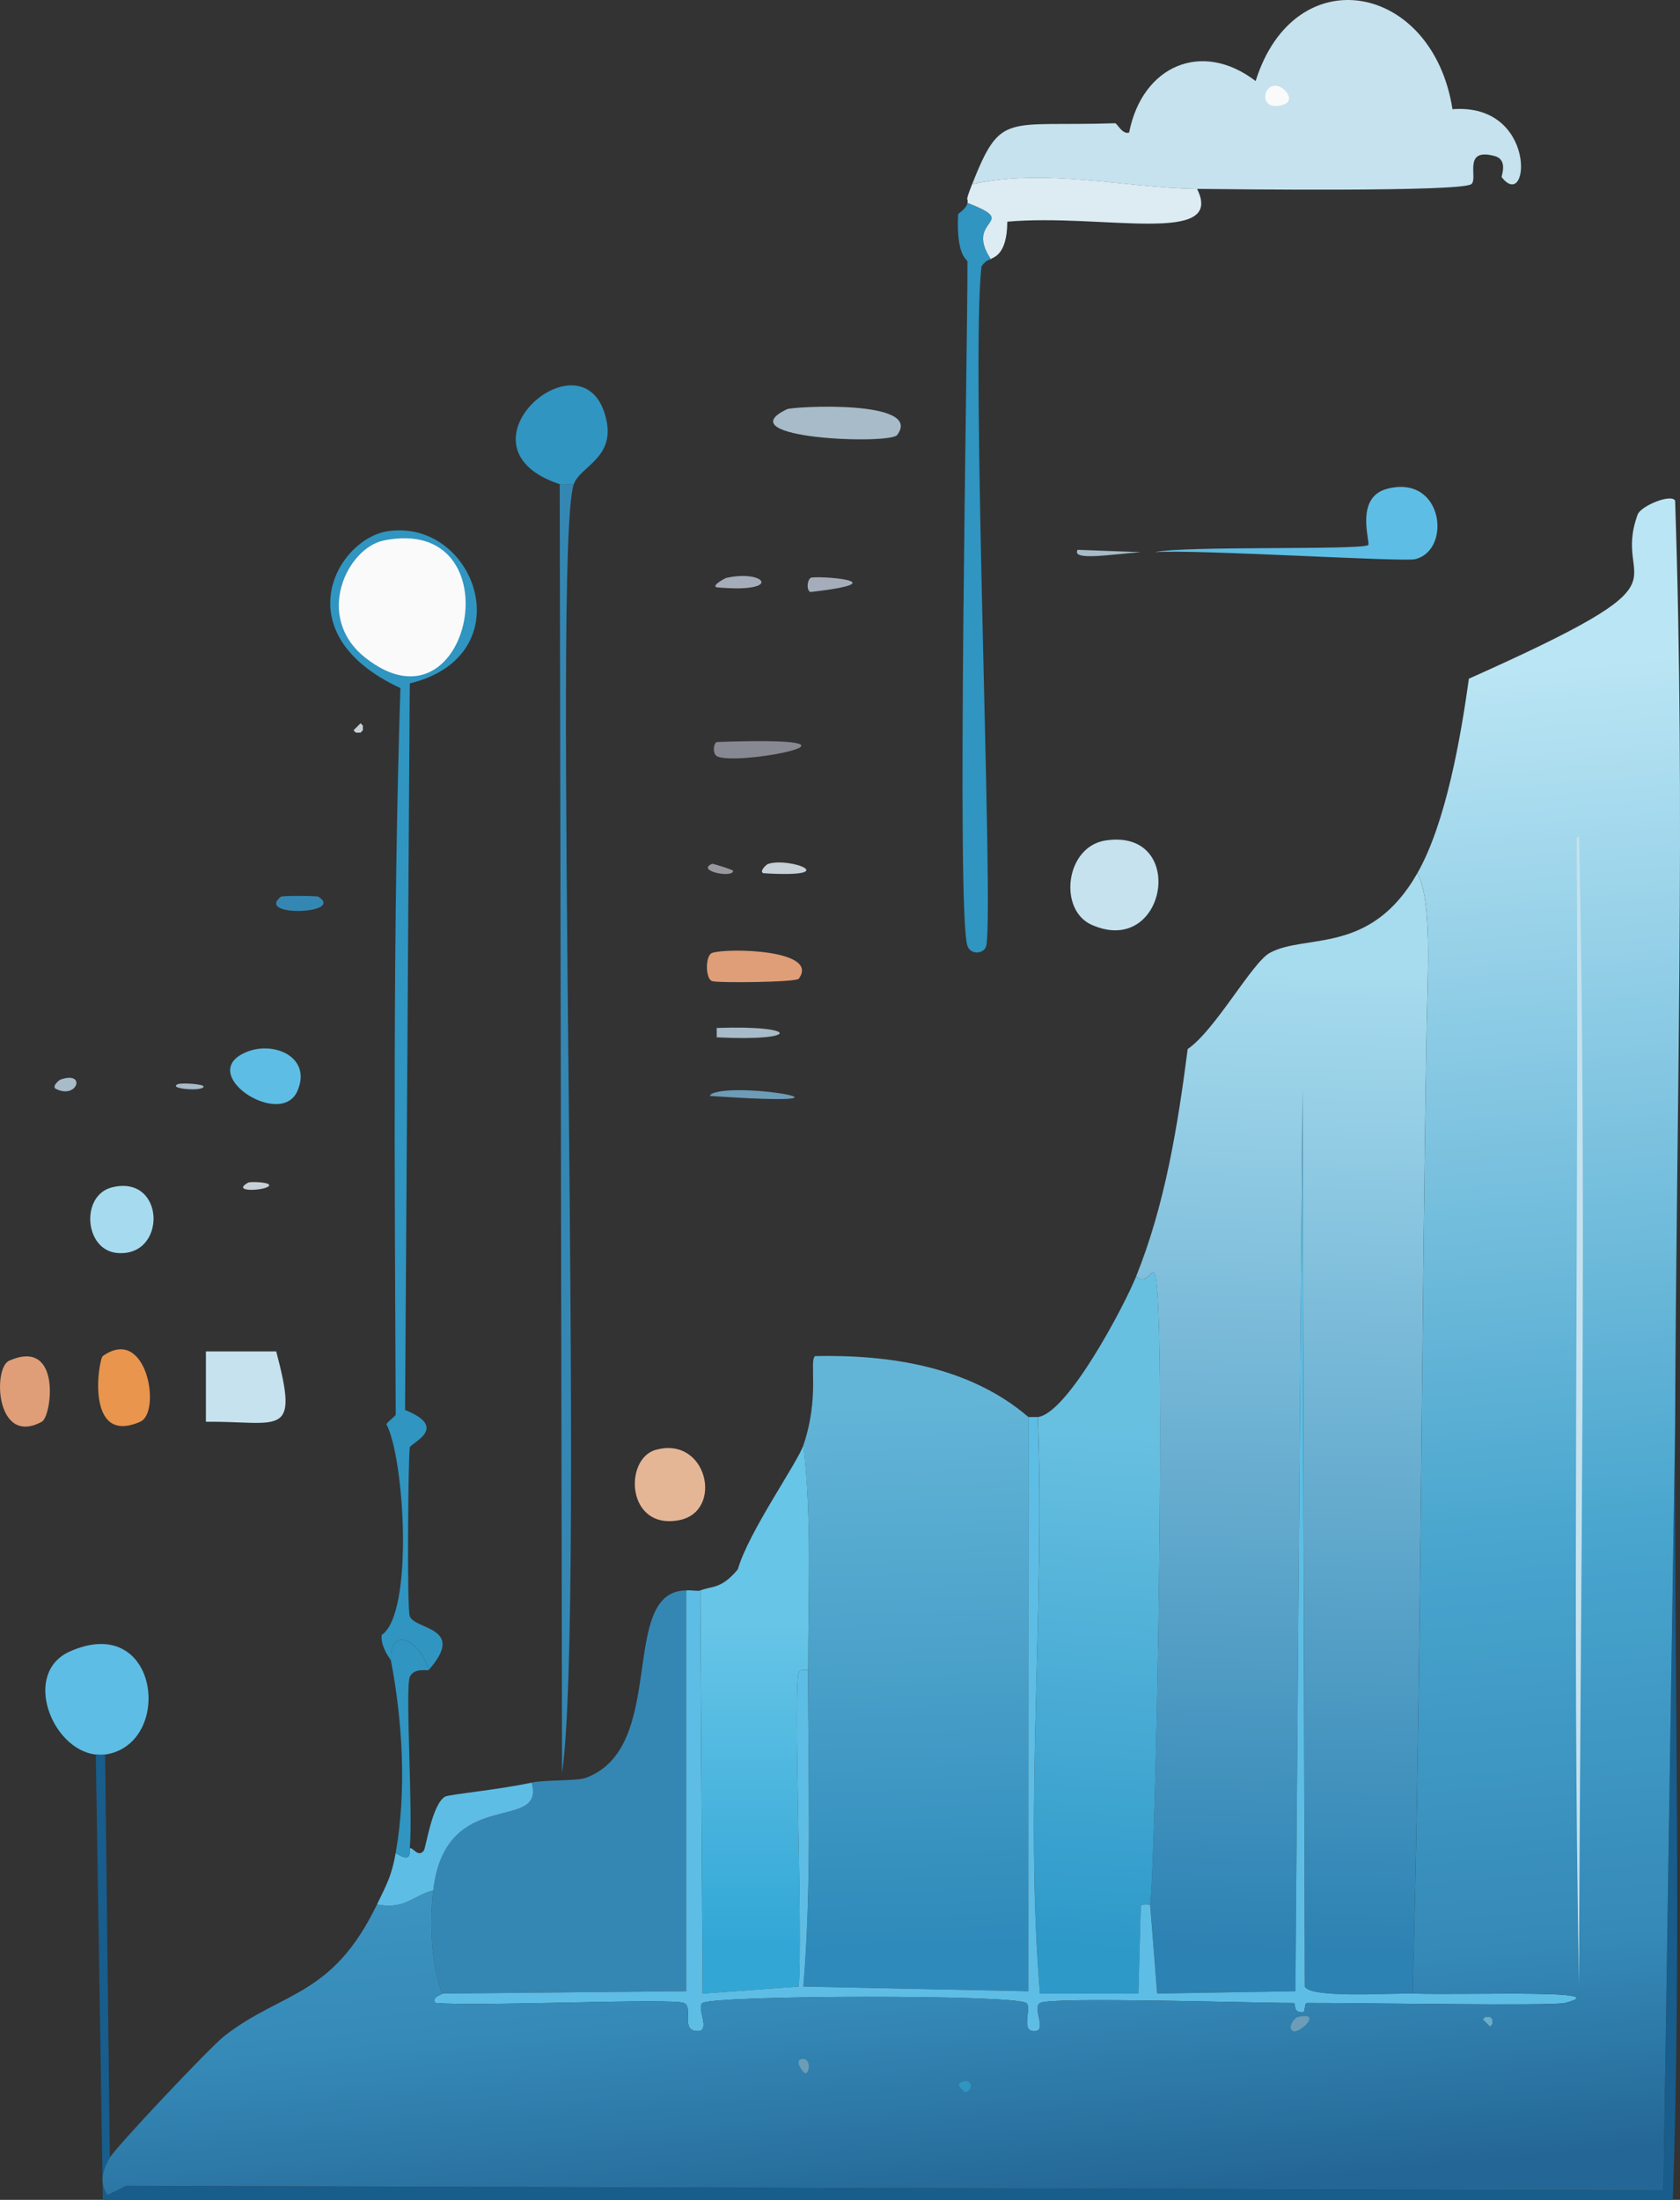 <?xml version="1.0" encoding="UTF-8"?>
<svg id="a" xmlns="http://www.w3.org/2000/svg" xmlns:xlink="http://www.w3.org/1999/xlink" viewBox="0 0 504.16 660.01"><rect x="0" y="0" width="504.16" height="660.01" fill="#333333" stroke="none"/>
  <defs>
    <style>
      .g {
        fill: url(#f);
      }

      .h {
        fill: url(#e);
      }

      .i {
        fill: url(#d);
      }

      .j {
        fill: url(#c);
      }

      .k {
        fill: url(#b);
      }

      .l {
        fill: #fafafb;
      }

      .m {
        fill: #a5adba;
      }

      .n {
        fill: #878891;
      }

      .o {
        fill: #185d8c;
      }

      .p {
        fill: #3095c0;
      }

      .q {
        fill: #9b97a0;
      }

      .r {
        fill: #e9954e;
      }

      .s {
        fill: #6caec4;
      }

      .t {
        fill: #c7d0d6;
      }

      .u {
        fill: #df9e77;
      }

      .v {
        fill: #c5e2ee;
      }

      .w {
        fill: #6d9cb7;
      }

      .x {
        fill: #a6dbef;
      }

      .y {
        fill: #5ebde4;
      }

      .z {
        fill: #3587b3;
      }

      .aa {
        fill: #e5b696;
      }

      .ab {
        fill: #a7bbc8;
      }

      .ac {
        fill: #ddecf3;
      }
    </style>
    <linearGradient id="b" data-name="未命名的渐变" x1="-2598.94" y1="458.46" x2="-2604.47" y2="250.54" gradientTransform="translate(4052.23 938.41) scale(1.41 -1.41)" gradientUnits="userSpaceOnUse">
      <stop offset="0" stop-color="#a7dbee"/>
      <stop offset="1" stop-color="#2c82b3"/>
    </linearGradient>
    <linearGradient id="c" data-name="未命名的渐变 2" x1="-2681.29" y1="367.08" x2="-2677.11" y2="251.16" gradientTransform="translate(4052.23 938.41) scale(1.41 -1.41)" gradientUnits="userSpaceOnUse">
      <stop offset="0" stop-color="#63b5d7"/>
      <stop offset="1" stop-color="#2e8aba"/>
    </linearGradient>
    <linearGradient id="d" data-name="未命名的渐变 3" x1="-2637.41" y1="361.52" x2="-2645.62" y2="250.83" gradientTransform="translate(4052.23 938.41) scale(1.41 -1.41)" gradientUnits="userSpaceOnUse">
      <stop offset="0" stop-color="#68c0e1"/>
      <stop offset="1" stop-color="#2d99c9"/>
    </linearGradient>
    <linearGradient id="e" data-name="未命名的渐变 4" x1="-2713.31" y1="319.82" x2="-2713.37" y2="251.82" gradientTransform="translate(4052.23 938.41) scale(1.41 -1.41)" gradientUnits="userSpaceOnUse">
      <stop offset="0" stop-color="#67c5e7"/>
      <stop offset="1" stop-color="#32a7d6"/>
    </linearGradient>
    <linearGradient id="f" data-name="未命名的渐变 5" x1="-2696.45" y1="510.52" x2="-2668.2" y2="195.78" gradientTransform="translate(4052.23 938.41) scale(1.41 -1.41)" gradientUnits="userSpaceOnUse">
      <stop offset="0" stop-color="#bae5f4"/>
      <stop offset=".59" stop-color="#48a5ce"/>
      <stop offset=".86" stop-color="#3589b7"/>
      <stop offset="1" stop-color="#246796"/>
    </linearGradient>
  </defs>
  <path class="z" d="M172.19,145.27c-6.67,19.29,3.73,335.74-3.52,386.75l-.7-386.75c1,.33,2.89-.2,4.22,0h0Z"/>
  <path class="y" d="M31.55,526.4c-.87.13-1.93.1-2.81,0-13.27-1.5-22.19-24.53-7.74-30.94,26.94-11.95,31.26,27.95,10.55,30.94Z"/>
  <path class="p" d="M172.19,145.27c-1.33-.2-3.22.33-4.22,0-34.22-11.36,8.24-47.39,14.06-18.99,2.3,11.24-8.03,13.75-9.84,18.99Z"/>
  <path class="v" d="M61.79,405.45h21.1c7,26.34,1.21,20.92-21.1,21.1v-21.1Z"/>
  <path class="aa" d="M196.8,434.98c15.51-4.28,20.45,18.5,7.03,21.1-15.88,3.07-16.69-18.43-7.03-21.1Z"/>
  <path class="x" d="M33.66,356.22c16.08-3.93,16.54,21.14,1.41,19.69-9.8-.94-10.95-17.36-1.41-19.69Z"/>
  <path class="ab" d="M236.18,122.77c1.76-.84,41.14-2.97,33.05,7.74-2.25,2.97-51.62,1.08-33.05-7.74Z"/>
  <path class="r" d="M30.85,406.85c13.21-9.43,17.68,16.84,11.25,19.69-16.68,7.4-12.51-18.79-11.25-19.69Z"/>
  <path class="y" d="M74.45,315.44c8.17-3.06,19.21,1.94,14.77,11.95-5.11,11.5-31.25-5.78-14.77-11.95Z"/>
  <path class="u" d="M2.72,408.26c15.86-7.09,12.85,16.65,9.84,18.28-13.84,7.52-14.76-16.09-9.84-18.28Z"/>
  <path class="u" d="M213.68,285.91c4.27-1.56,32.55-1.1,26.02,7.74-.77,1.05-24.34,1.32-26.02.7-2.05-.75-2.05-7.69,0-8.44Z"/>
  <path class="n" d="M215.08,222.62c54.26-1.99,5.52,7.52,0,4.22-1.14-.68-1.14-3.54,0-4.22Z"/>
  <path class="ab" d="M215.08,308.41c25.07-.9,25.35,4.11,0,2.81v-2.81Z"/>
  <path class="z" d="M84.29,269.03c.44-.35,10.78-.3,11.25,0,8.15,5.21-19.04,6.18-11.25,0Z"/>
  <path class="w" d="M213.68,328.1c8.54-3.75,51.62,4.28-.7.7.2-.31.42-.58.7-.7Z"/>
  <path class="m" d="M217.9,173.4c11.76-2.69,17.4,4.68-2.81,2.81-1.75-.51,2.61-2.77,2.81-2.81Z"/>
  <path class="m" d="M243.21,173.4c1.04-.87,27.91,1.03,0,4.22-1.17-.43-1.08-3.32,0-4.22Z"/>
  <path class="t" d="M230.55,259.18c6.47-2.09,22.87,4.27-1.41,2.81-1.41-.4.68-2.58,1.41-2.81Z"/>
  <path class="ab" d="M18.19,323.88c7.76-2.68,5.08,6.06-1.41,2.81-1.35-.68.88-2.63,1.41-2.81Z"/>
  <path class="t" d="M74.45,354.82c.67-.38,6.18-.17,6.33.7.27,1.62-12.01,2.49-6.33-.7Z"/>
  <path class="ab" d="M53.35,325.28c1.09-.48,7.74-.06,7.74.7,0,1.56-10.92.7-7.74-.7Z"/>
  <path class="q" d="M213.68,259.18c.31-.13,6.34,1.78,6.33,2.11-.11,2.24-11.24,0-6.33-2.11Z"/>
  <polygon class="t" points="108.2 216.99 108.9 217.7 108.9 219.1 108.2 219.81 106.79 219.81 106.09 219.1 106.79 218.4 107.5 217.7 108.2 216.99"/>
  <g>
    <path class="k" d="M423.93,598.12c-6.41-.15-30.74,1.52-32.35-2.11l-.7-269.32-2.11,270.73-41.49.7-2.11-26.72c1.67-13.86,4.85-180.35,1.41-189.16-.83-2.11-2.43,3.65-5.63.7,8.68-21.53,12.49-45.11,15.47-68.21,8.24-5.6,19.3-25.91,24.61-28.83,10.74-5.9,30.19.89,44.3-23.91,4.55,7.94,3.06,31.28,2.81,45.71-1.69,96.95-1.59,193.65-4.22,290.42h.01Z"/>
    <path class="j" d="M308.61,425.14v172.28l-67.51-1.41c2.56-31.52,1.41-63.34,1.41-94.93,0-22.4,1.17-45.23-1.41-67.51,4.99-14.69,1.63-25.38,3.52-26.72,22.59-.47,46.42,3.21,63.99,18.28h0Z"/>
    <path class="i" d="M345.17,571.4c-.02.14-2.65-.48-2.81.7l-.7,26.02h-29.53c-4.79-56.38,1.59-115.54-.7-172.98,8.99-1.04,26.08-33.63,29.53-42.19,3.2,2.95,4.8-2.81,5.63-.7,3.45,8.81.26,175.3-1.41,189.16h-.01Z"/>
    <path class="z" d="M205.94,477.17v120.25l-73.13.7c-3.48-7.76-3.88-21.61-2.81-30.94,3.64-31.82,33.79-16.96,29.53-32.35,4.19-.9,13.53-.45,16.17-1.41,25.02-9.02,9.62-56.14,30.24-56.26h0Z"/>
    <path class="h" d="M242.51,501.08c-.92,0-2.43-.4-2.81.7-1.74,4.96,1.3,77.82,0,94.23l-28.83,2.11-.7-120.95c3.5-1.42,6.24-.3,11.25-6.33,3.16-11.13,17.88-31.93,19.69-37.27,2.57,22.28,1.4,45.11,1.41,67.51h0Z"/>
    <path class="y" d="M423.93,598.12c19.17.46,61.52-1.25,45.71,2.81-3.83.98-63.43-.06-77.35,0-1.05,0-.35,2.8-1.41,2.81-3.23.02-1.69-2.82-2.81-2.81-9.57.07-72.66-1.91-75.94,0-2.41,1.4,2.06,8.12-1.41,8.44-4.86.45-.83-7.2-2.81-8.44-4.11-2.57-92.78-2.32-97.04,0-2.06,1.12,2.57,8.39-1.41,8.44-5.51.06-1.21-7.26-4.22-8.44-3.91-1.53-61.34,1.15-74.54,0-1.6-1.68,2.18-2.65,2.11-2.81l73.13-.7v-120.25c1.41-.19,3.43.32,4.22,0l.7,120.95,28.83-2.11c1.3-16.41-1.74-89.27,0-94.23.38-1.1,1.89-.7,2.81-.7,0,31.59,1.16,63.41-1.41,94.93l67.51,1.41v-172.28h2.81c2.3,57.45-4.08,116.6.7,172.98h29.53l.7-26.02c.17-1.18,2.8-.56,2.81-.7l2.11,26.72,41.49-.7,2.11-270.73.7,269.32c1.61,3.63,25.94,1.96,32.35,2.11h.02Z"/>
    <path class="o" d="M28.74,526.4c.88.1,1.94.13,2.81,0l1.41,120.95c-1.99,3.53-3.4,7.08-.7,11.25l5.63-2.81,461.29,1.41,3.52-229.24c-.28,77.34,1.97,154.84-.7,232.05H30.86l-2.11-133.61h-.01Z"/>
    <path class="y" d="M130,567.18c-6.51,1.75-8.37,5.81-16.88,4.22,2.89-5.99,4.4-8.54,5.63-15.47,5.44,3.66,3.91-1.28,4.22-1.41.96-.39,2.52,2.95,4.22.7.62-.81,2.43-13.78,6.33-16.17,1.12-.69,15.66-2.01,26.02-4.22,4.25,15.38-25.89.52-29.53,32.35h0Z"/>
    <g>
      <path class="g" d="M502.69,427.95l-3.52,229.24-461.29-1.41-5.63,2.81c-2.7-4.17-1.28-7.72.7-11.25,1.7-3.02,30.1-33.2,34.46-36.57,17.4-13.48,32.27-11.5,45.71-39.38,8.5,1.59,10.36-2.47,16.88-4.22-1.07,9.33-.66,23.18,2.81,30.94.07.16-3.71,1.13-2.11,2.81,13.2,1.15,70.63-1.53,74.54,0,3,1.18-1.29,8.5,4.22,8.44,3.98-.04-.65-7.32,1.41-8.44,4.26-2.32,92.93-2.57,97.04,0,1.98,1.24-2.04,8.89,2.81,8.44,3.47-.32-1-7.04,1.41-8.44,3.28-1.91,66.37.07,75.94,0,1.12,0-.42,2.84,2.81,2.81,1.05,0,.35-2.81,1.41-2.81,13.92-.06,73.52.98,77.35,0,15.81-4.06-26.54-2.36-45.71-2.81,2.63-96.76,2.53-193.47,4.22-290.42.25-14.43,1.74-37.77-2.81-45.71,8.59-15.09,13.03-40.82,15.47-58.36,70.56-31.51,42.43-26.67,50.63-49.22.96-2.64,10.03-6.33,11.25-4.22,3.15,92.59.33,185.31,0,277.76h0Z"/>
      <g>
        <path class="v" d="M473.86,250.75c2.45,110.98.3,230.1,0,344.56-2.11-111.78.02-228.57-.7-343.86l.7-.7Z"/>
        <path class="w" d="M389.48,605.15c7.65-1.75.57,4.99-1.41,4.22-1.84-.71.22-3.95,1.41-4.22Z"/>
        <path class="w" d="M240.4,617.81c2.75-.74,2.8,3.62,1.41,4.22-.52.22-3.55-3.64-1.41-4.22Z"/>
        <path class="p" d="M288.22,624.84c3.62-1.92,4.06,2.51,1.41,2.81-.16.02-2.84-2.05-1.41-2.81Z"/>
        <polygon class="s" points="445.73 605.15 447.14 605.15 447.84 605.86 447.84 607.26 447.14 607.97 446.43 607.26 445.73 606.56 445.03 605.86 445.73 605.15"/>
      </g>
    </g>
  </g>
  <g>
    <path class="p" d="M297.36,77.76c-.07.16-1.24-.03-2.81,2.11-3.33,28.23,3.77,194.01,1.41,203.93-.56,2.37-4.64,2.83-5.63,0-3.38-9.69.07-178.44,0-205.33,0-.72-3.4-1.35-2.81-14.06.02-.54,2.44-1.6,2.81-3.52,16.32,6.22-1.2,4.51,7.03,16.88h0Z"/>
    <path class="v" d="M331.81,252.15c24.69-3.71,18.36,35.35-4.22,25.31-10.08-4.48-7.9-23.49,4.22-25.31Z"/>
    <path class="y" d="M416.2,146.67c17.02-4.52,19.56,18.52,8.44,21.1-3.8.88-65.91-3.01-78.05-2.11,8.33-1.96,61.19-.56,63.99-2.11.85-.47-4.29-14.24,5.63-16.88h-.01Z"/>
    <path class="ab" d="M323.38,164.96l18.99.7c-8.35.55-20.99,2.78-18.99-.7Z"/>
    <g>
      <path class="ac" d="M359.24,56.67c8.56,17.22-28.74,7.31-56.96,9.84-.03,10.63-4.68,10.64-4.92,11.25-8.23-12.37,9.29-10.65-7.03-16.88.38-1.92-1.04.55,1.41-5.63,22.3-4.94,46.45,1.17,67.51,1.41h0Z"/>
      <g>
        <path class="v" d="M359.24,56.67c-21.05-.23-45.21-6.34-67.51-1.41,8.7-21.94,9.94-17.21,42.89-18.28.65-.02,2.14,3.45,4.22,2.81,3.95-20.15,21.89-27.82,37.97-15.47,11.69-37.25,53.15-29.56,59.07,8.44,25.63-1.96,23.16,31.19,14.77,20.39-.2-.26,2.04-5.2-2.11-6.33-9.83-2.68-4.82,6.88-7.03,8.44-3.36,2.37-72.25,1.52-82.27,1.41Z"/>
        <path class="l" d="M382.44,25.73c2.85-.28,6.53,4.38,2.81,5.63-7.06,2.36-6.73-5.24-2.81-5.63Z"/>
      </g>
    </g>
  </g>
  <g>
    <path class="p" d="M128.59,501.08c-.2.22-4.5-.8-5.63,2.11-1.39,3.59,1.03,40.95,0,51.33-.31.13,1.22,5.07-4.22,1.41,3.35-18.87,2-39.83-1.41-57.66-.4-11.7,9.63-4.98,11.25,2.81h0Z"/>
    <g>
      <path class="p" d="M128.59,501.08c-1.62-7.79-11.65-14.51-11.25-2.81-.08-.4-3.18-4.02-2.81-7.74,9.67-6.44,6.9-52.91,1.41-63.29.82-1.04,2.81-2.46,2.81-2.81-.33-72.63-.91-145.41,1.41-217.99-35.24-16.37-18.98-45.03-3.52-47.11,26.33-3.54,40.43,37.42,6.33,45.71l-1.41,217.99c13.49,5.4,1.66,9.86,1.41,11.25-.45,2.49-.9,48.26,0,50.63,1.56,4.12,17.15,3.21,5.63,16.17h0Z"/>
      <path class="l" d="M115.23,162.14c39.75-7.94,26.22,60.39-5.63,35.16-15.41-12.21-5.48-32.94,5.63-35.16Z"/>
    </g>
  </g>
</svg>